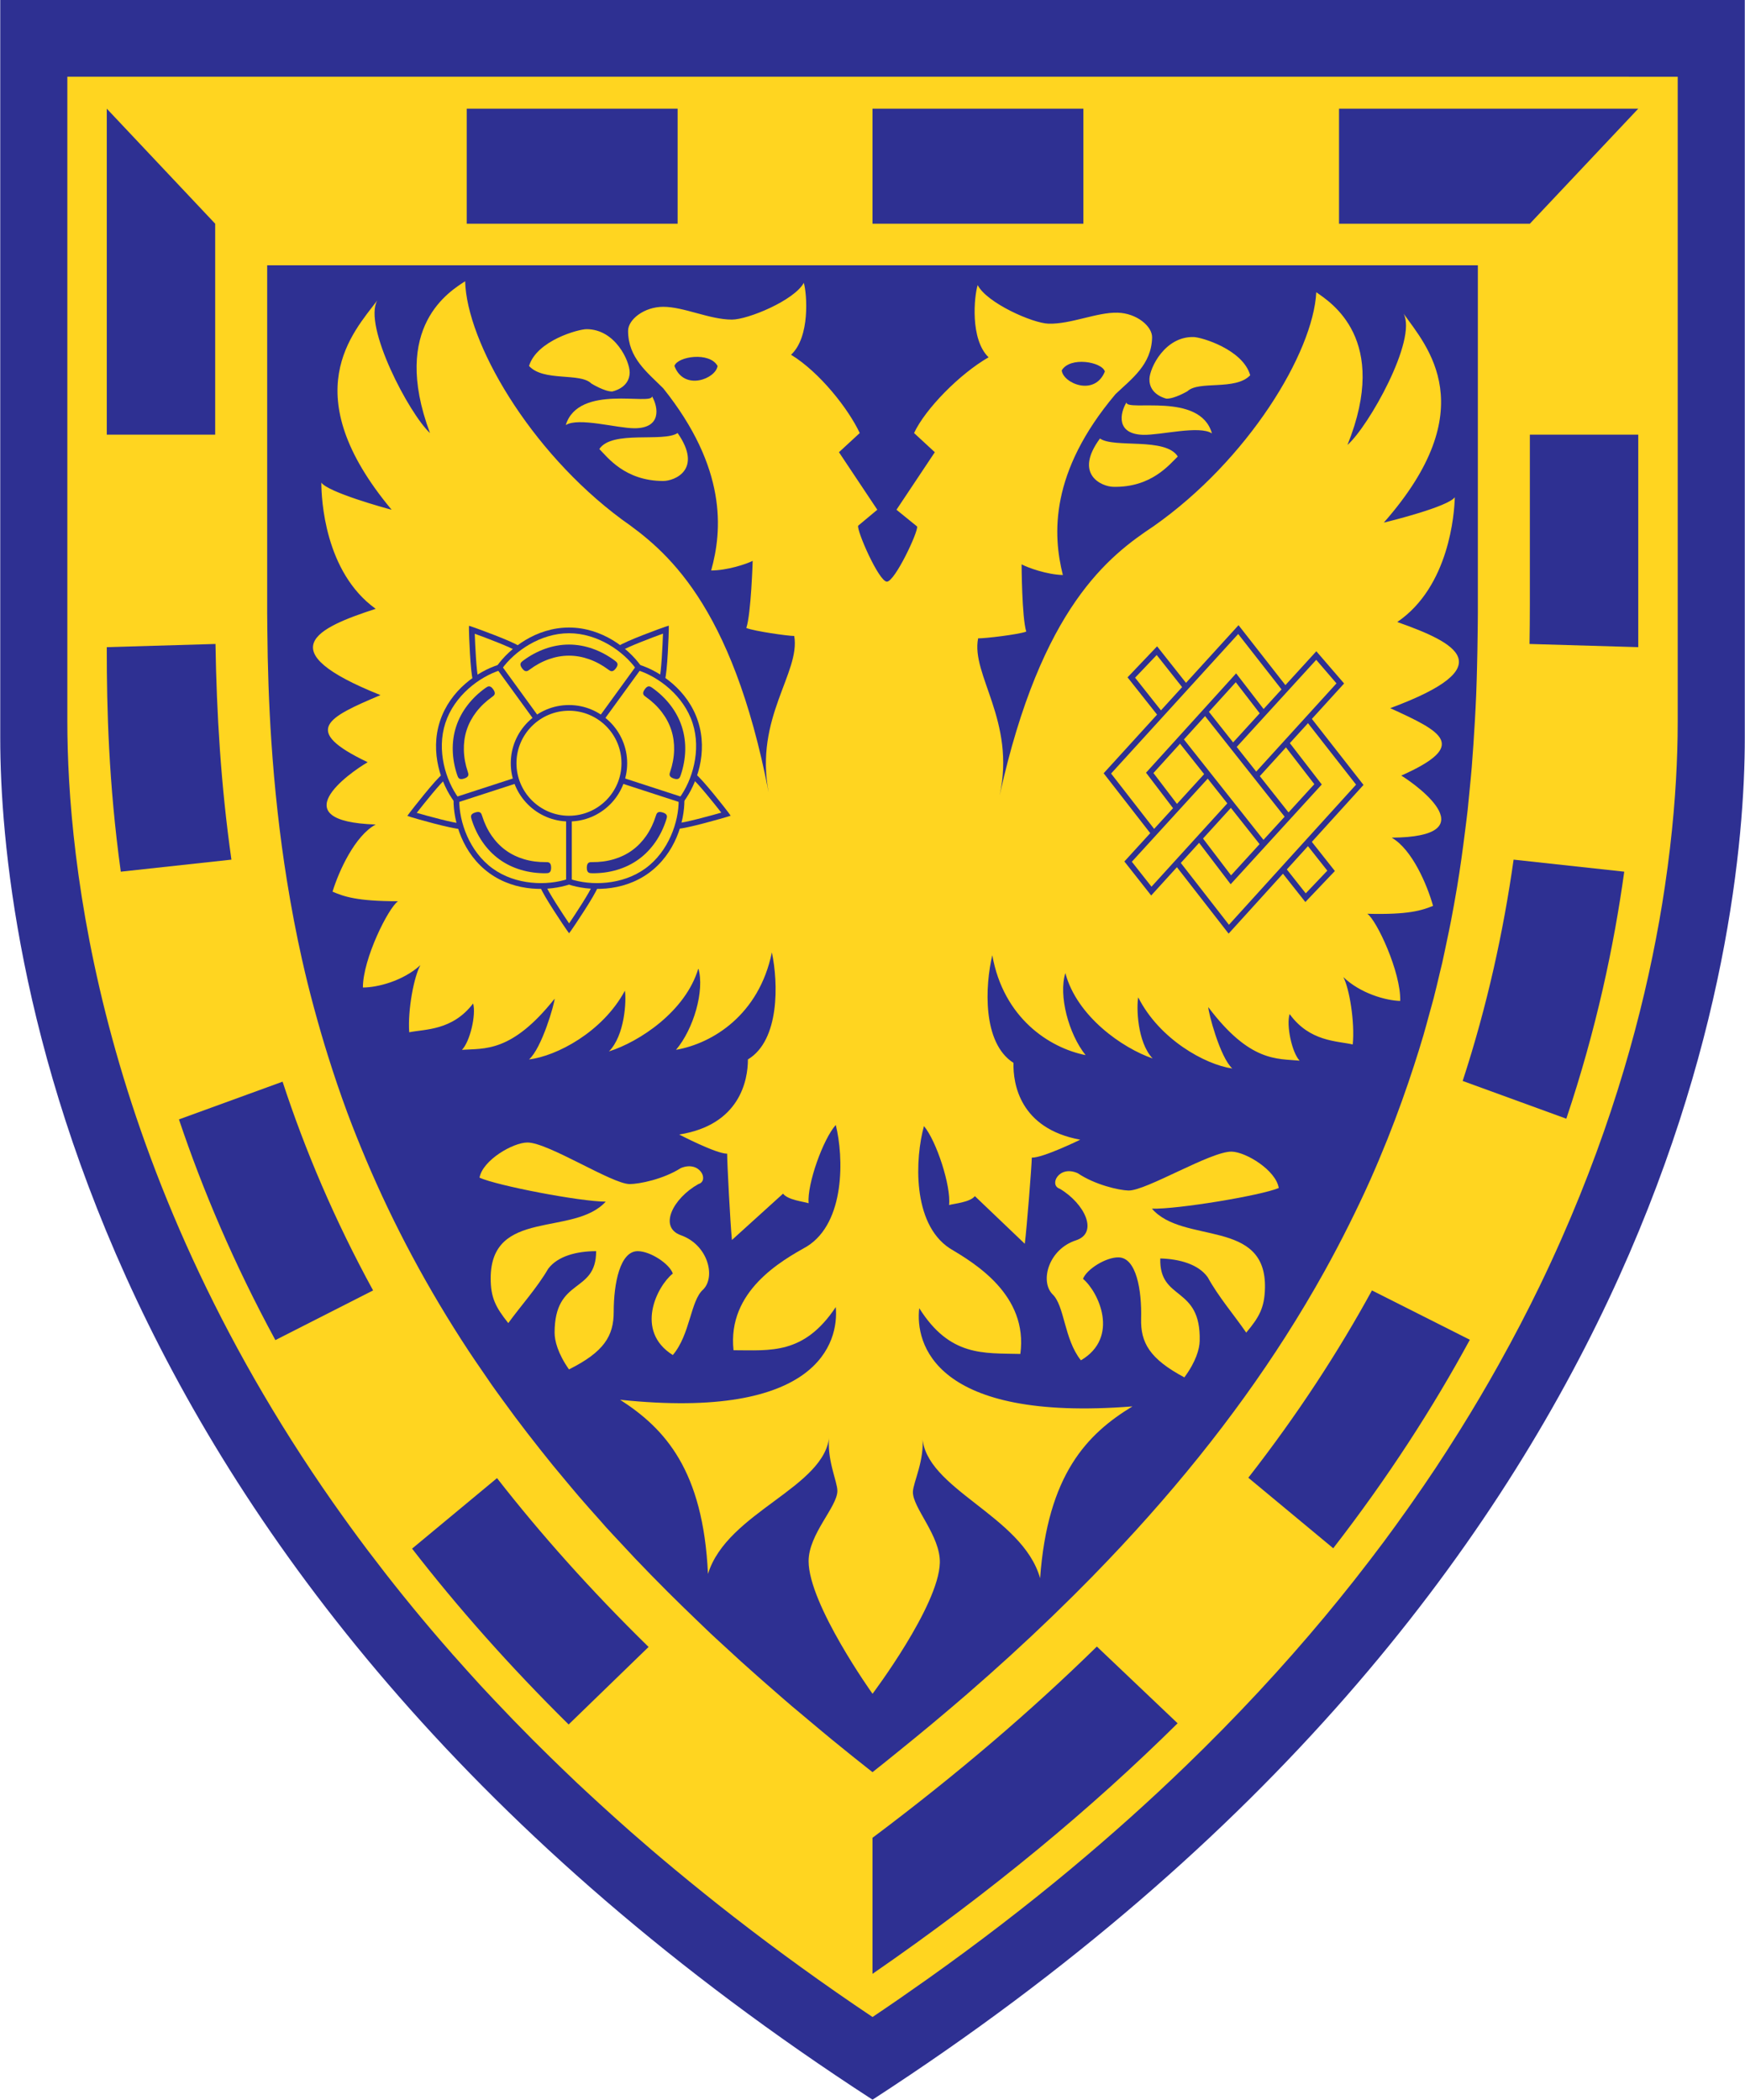 <svg height="346.846" viewBox="0 0 447.13 538.05" width="288.313" xmlns="http://www.w3.org/2000/svg" xmlns:xlink="http://www.w3.org/1999/xlink"><clipPath id="a"><path d="m0 0h447.129v538.051h-447.129zm0 0"/></clipPath><g clip-path="url(#a)"><path d="m447.137.004v189.176c0 51.59-18.832 216.195-223.566 348.871-204.738-132.676-223.57-297.281-223.57-348.871v-189.176z" fill="#2e3092"/></g><path d="m413.668 19.66h-396.469v165.234c0 35.422 7.938 114.316 68.168 200.25.016.016.023.035.039.051 2.73 3.891 5.562 7.801 8.512 11.719.008.012.016.023.023.031.168.223.336.445.5.66 2.773 3.668 5.637 7.348 8.609 11.035 0 0 .004.004.004.004.18.223.363.445.539.664 2.945 3.645 5.98 7.281 9.129 10.934 0 0 .008.012.012.012 1.102 1.281 2.219 2.555 3.348 3.844h.008c1.121 1.277 2.266 2.547 3.414 3.82.004.004.004.012.008.012.012.016.027.035.043.051 1.137 1.254 2.266 2.527 3.426 3.781 1.172 1.27 2.371 2.543 3.566 3.809 0 0 .004.004.004.004 3.207 3.41 6.504 6.816 9.895 10.219.008.008.008.008.012.012.598.598 1.203 1.195 1.805 1.793 1.824 1.812 3.672 3.621 5.551 5.426.027.035.059.059.086.09.035.027.066.062.102.098 1.266 1.215 2.531 2.438 3.82 3.656.008.008.016.008.02.02 1.062.996 2.148 1.996 3.23 3 1.793 1.664 3.613 3.32 5.457 4.98 0 .004.004.012.004.012.008.004.016.004.02.016 1.613 1.453 3.227 2.906 4.879 4.355.008.004.008.012.012.016 1.809 1.582 3.633 3.172 5.48 4.754 2.02 1.727 4.07 3.449 6.141 5.168.004.004.008.012.012.012h.004c2.297 1.91 4.625 3.812 6.992 5.711.004.012.012.02.023.023 0 .008.004.008.008.008 2.602 2.098 5.25 4.195 7.934 6.281.016.004.035.023.055.039.008 0 .016.012.02.012 11.102 8.625 22.887 17.168 35.461 25.59 4.734-3.176 9.336-6.371 13.863-9.574.004 0 .004-.008.012-.012h.004c13.168-9.336 25.453-18.785 36.895-28.312.102-.09.211-.176.312-.266 10.324-8.613 19.965-17.273 28.973-25.969h.008c0-.004 0-.004 0-.004 13.258-12.785 25.137-25.617 35.785-38.391.008-.012.016-.023.027-.031 2.555-3.07 5.035-6.129 7.453-9.191.246-.316.488-.629.738-.945 2.336-2.969 4.613-5.941 6.82-8.898.023-.023.039-.055.066-.082 2.16-2.906 4.25-5.801 6.293-8.691.395-.555.777-1.105 1.164-1.656 1.996-2.855 3.957-5.707 5.84-8.551.004 0 .004-.004.012-.012.008-.012.012-.023.023-.035 1.98-2.992 3.887-5.969 5.75-8.941.227-.355.457-.719.68-1.078 3.395-5.453 6.59-10.867 9.59-16.234.113-.199.223-.398.332-.598 3.766-6.75 7.246-13.43 10.426-20 .004-.012.008-.027.016-.035 0-.012.004-.012.008-.016 1.906-3.945 3.715-7.863 5.426-11.738.008 0 .012-.004.012-.004 0-.012.008-.031.008-.035 13.383-30.254 20.926-58.043 25.07-81.379 0 0 .008-.004.008-.004 0-.004 0-.008 0-.012.551-3.102 1.043-6.129 1.477-9.07 0-.004 0-.004 0-.008 2.004-13.441 2.879-25.137 3.16-34.625 0 0 0-.004 0-.008.039-1.215.066-2.387.086-3.531 0-.238.008-.477.008-.711.02-1.141.027-2.254.027-3.32v-165.234zm-320.141 48.316h285.191v89.051c0 1.801-.035 3.586-.055 5.379-.027 2.738-.078 5.461-.145 8.172 0 .117-.004.234-.008.352-.062 2.355-.121 4.711-.215 7.047-.09 2.246-.215 4.477-.336 6.707-.113 2.031-.238 4.055-.379 6.074-.133 1.934-.266 3.867-.422 5.789-.148 1.828-.332 3.641-.508 5.457-.125 1.305-.242 2.613-.383 3.91-.055.527-.094 1.055-.152 1.574-.199 1.809-.441 3.594-.66 5.391-.602 4.828-1.262 9.637-2.055 14.398-.023.199-.07.398-.105.598-.445 2.672-.93 5.332-1.438 7.984-.172.914-.359 1.824-.547 2.734-.359 1.793-.738 3.586-1.129 5.375-.195.887-.371 1.781-.57 2.668-.191.855-.422 1.707-.621 2.562-.008.023-.012.047-.016.07-.516 2.184-1.023 4.363-1.586 6.531-.324 1.258-.691 2.508-1.035 3.762-.527 1.934-1.039 3.867-1.602 5.793-.75 2.559-1.555 5.105-2.379 7.645-.965 2.988-1.98 5.965-3.047 8.93-.008.031-.016.055-.023.078-1.191 3.316-2.441 6.625-3.758 9.926-1.422 3.543-2.906 7.082-4.477 10.605-.004.004-.008.012-.012.023-1.676 3.754-3.473 7.488-5.328 11.215-2.004 4.023-4.117 8.039-6.336 12.035-3.121 5.617-6.465 11.215-10.035 16.797-13.113 20.504-29.34 40.805-49.246 61.172-.039.047-.082.09-.113.125-3.238 3.309-6.578 6.613-10.004 9.93-.133.129-.27.258-.398.387-3.469 3.34-7.035 6.688-10.707 10.039-3.613 3.293-7.32 6.598-11.129 9.895-2.633 2.281-5.324 4.555-8.055 6.84-.312.262-.625.527-.938.789-2.836 2.355-5.715 4.719-8.652 7.086-2.176 1.75-4.312 3.504-6.547 5.254-3.504-2.746-6.914-5.496-10.27-8.238-1.832-1.5-3.602-2.992-5.391-4.488-1.25-1.043-2.504-2.086-3.727-3.129-.445-.367-.898-.742-1.336-1.113-1.562-1.328-3.07-2.66-4.594-3.984-.953-.824-1.891-1.656-2.832-2.477-.5-.445-1.012-.887-1.508-1.332-1.371-1.211-2.742-2.438-4.086-3.648-1.328-1.203-2.621-2.41-3.926-3.605-1.277-1.184-2.594-2.359-3.844-3.543-1.258-1.184-2.453-2.355-3.684-3.535-.555-.539-1.102-1.066-1.652-1.598-.703-.68-1.414-1.355-2.105-2.039-1.234-1.207-2.465-2.414-3.672-3.621-.016-.02-.023-.023-.039-.043-2.801-2.801-5.543-5.602-8.211-8.406-.406-.43-.797-.855-1.199-1.285-.891-.949-1.77-1.891-2.648-2.84-1.16-1.25-2.348-2.492-3.477-3.738-.645-.711-1.262-1.426-1.887-2.141-1.742-1.945-3.477-3.895-5.156-5.848-1.129-1.312-2.219-2.629-3.32-3.941-1.152-1.383-2.309-2.75-3.43-4.125-1.105-1.367-2.188-2.727-3.27-4.086-1.078-1.359-2.148-2.723-3.199-4.09-1.059-1.371-2.105-2.742-3.133-4.117-.824-1.102-1.625-2.211-2.43-3.312-.207-.281-.418-.562-.621-.844-1.004-1.383-2.02-2.77-2.992-4.152-.277-.398-.535-.793-.809-1.184-.699-1.008-1.395-2.027-2.086-3.043-.953-1.395-1.926-2.793-2.848-4.199-10.699-16.238-19.395-32.59-26.414-49.195-1.707-4.051-3.344-8.105-4.855-12.176-.004-.012-.008-.023-.012-.035-1.762-4.758-3.375-9.535-4.883-14.34-.004 0-.004-.004-.004-.008-1.211-3.855-2.34-7.738-3.398-11.633-.086-.309-.172-.617-.254-.926-1.074-3.98-2.07-7.977-2.973-12-.008-.008-.008-.02-.012-.035-.75-3.344-1.449-6.703-2.094-10.082-.012-.07-.027-.145-.039-.211-.637-3.34-1.227-6.691-1.766-10.059-1.883-11.727-3.188-23.652-4-35.816 0-.004 0-.004 0-.004-.625-9.391-.953-18.93-1.023-28.629-.012-1.402-.039-2.793-.039-4.203v-89.051z" fill="#ffd520"/><path d="m27.309 111.379v-83.531l27.785 29.48v54.051z" fill="#2e3092"/><path d="m30.898 223.371c-3.152-22.789-3.59-42.168-3.59-56.781v-.754l27.863-.816c.281 17.754 1.379 36.223 4.082 55.266z" fill="#2e3092"/><path d="m70.52 343.406c-10.629-19.57-18.66-38.547-24.715-56.555l26.562-9.668c5.738 17.52 13.293 35.379 23.195 53.492z" fill="#2e3092"/><path d="m145.684 441.902c-15.25-15.059-28.543-30.121-40.125-45.059l21.766-18.07c11.18 14.332 24.043 28.77 38.848 43.262z" fill="#2e3092"/><path d="m119.562 27.848h54.055v29.48h-54.055z" fill="#2e3092"/><path d="m223.57 27.848h54.047v29.48h-54.047z" fill="#2e3092"/><path d="m343.137 27.848h76.695l-27.785 29.48h-48.91z" fill="#2e3092"/><path d="m419.832 111.379v54.457l-27.867-.816c.051-3.379.082-6.738.082-10.066v-43.574z" fill="#2e3092"/><path d="m416.238 223.371c-2.629 18.992-7.141 40.352-14.844 63.301l-26.566-9.676c6.328-19.359 10.441-38.305 13.055-56.711z" fill="#2e3092"/><path d="m376.668 343.32c-9.461 17.418-20.984 35.32-35.016 53.426l-21.762-18.07c12.59-16.156 23.031-32.176 31.684-48z" fill="#2e3092"/><path d="m301.766 441.598c-21.809 21.57-47.625 43.121-78.195 64.203v-34.863c21.84-16.371 40.895-32.73 57.5-49.004z" fill="#2e3092"/><path d="m150.273 84.352c-2.047 0-12.695 2.871-14.742 9.418 3.688 4.098 13.105 1.641 15.973 4.508 0 0 3.273 2.043 5.32 2.043 0 0 4.504-.816 4.504-4.91 0-2.867-3.684-11.059-11.055-11.059" fill="#ffd520"/><path d="m144.949 108.922c3.277-10.645 22.113-4.914 22.113-7.367 1.637 2.863 2.457 8.188-4.504 8.188-4.504 0-14.332-2.867-17.609-.82" fill="#ffd520"/><path d="m173.617 110.969c-3.688 2.457-16.793-.82-20.066 4.094 2.047 2.047 6.551 8.191 16.379 8.191 2.867 0 10.234-2.867 3.688-12.285" fill="#ffd520"/><path d="m174.434 299.328c-4.504 2.863-10.648 4.094-13.105 4.094-4.504 0-20.883-10.652-26.203-10.652-3.688 0-11.469 4.508-12.285 9.012 4.504 2.047 25.797 6.141 32.348 6.141-8.191 9.012-29.484 1.637-29.484 19.652 0 4.918 1.23 7.371 4.508 11.469 3.277-4.5 7.367-9.008 10.234-13.922 2.457-3.277 7.375-4.508 12.285-4.508 0 11.062-10.645 6.559-10.645 20.891 0 2.043.816 5.32 3.684 9.41 9.008-4.5 11.465-8.59 11.465-14.738 0-7.371 1.637-15.562 6.145-15.562 3.273 0 8.188 3.281 9.004 5.738-4.094 3.273-9.824 14.734 0 20.883 4.504-5.32 4.504-13.922 7.781-16.793 3.273-3.27 1.23-11.461-5.73-13.918-5.734-2.051-2.051-9.422 4.504-13.102 2.867-.82.41-6.145-4.504-4.094" fill="#ffd520"/><path d="m305.879 86.367c2.047.051 12.617 3.191 14.492 9.793-3.789 4-13.141 1.301-16.078 4.09 0 0-3.324 1.965-5.379 1.91 0 0-4.477-.934-4.371-5.027.07-2.867 3.969-10.957 11.336-10.766" fill="#ffd520"/><path d="m310.562 111.062c-3-10.727-21.969-5.484-21.906-7.941-1.715 2.824-2.672 8.125 4.293 8.305 4.5.117 14.395-2.492 17.613-.363" fill="#ffd520"/><path d="m281.863 112.367c3.621 2.551 16.801-.387 19.949 4.613-2.105 1.992-6.762 8.016-16.586 7.766-2.867-.074-10.16-3.133-3.363-12.379" fill="#ffd520"/><path d="m223.57 434.039s16.965-22.5 17.254-33.551c.18-6.961-7.008-14.109-6.902-18.203.062-2.457 3.074-8.109 2.418-14.27.469 13.531 25.688 20.32 30.184 36.418 1.922-26.578 12.02-36.969 23.668-44.039-50.891 4.012-55.695-16.184-54.645-25.168 7.867 12.488 16.496 11.484 25.914 11.727 2.027-15.102-11.691-23.238-18.141-27.09-9.668-6.391-8.824-23.168-6.566-31.301 3.18 3.77 6.977 15.336 6.438 20.234 1.246-.375 5.344-.68 6.613-2.285l12.793 12.211c.516-4.086 1.738-19.617 1.801-22.074 2.863.078 12.406-4.594 12.406-4.594-15.492-2.859-17.242-14.371-17.102-19.691-8.059-5.125-7.273-19.852-5.434-27.586 2.863 16.051 14.543 23.723 23.914 25.602-4.367-5.438-6.977-15.332-5.188-21.02 2.984 11.133 14.652 19.219 22.367 21.875-3.98-4.199-4.16-13.215-3.691-15.66 5.461 10.789 17.172 17.238 24.109 18.234-3.199-2.949-6.176-14.492-6.148-15.723 10.691 14.199 17.684 13.156 23.406 13.715-1.996-2.102-3.453-9.102-2.562-11.945 5.141 7.094 12.113 6.867 16.18 7.789.562-5.719-.859-14.359-2.414-17.262 4.395 4.207 10.902 6.012 14.582 6.109.191-7.367-6.016-20.637-8.43-22.336 10.641.277 13.949-.871 16.844-2.023-1.5-5.363-5.355-14.477-10.605-17.477 24.172-.195 7.293-12.922 2.461-15.91 17.398-7.742 10.523-11.199-2.836-17.277 28.953-10.723 16.816-16.77 1.805-22.074 13.34-9.074 14.648-27.883 14.75-31.977-1.699 2.414-16.543 6.125-18.191 6.496 25.742-29.238 11-45.184 5.07-53.531 3.516 6.645-8.938 28.852-14.387 33.629 10.945-27.164-4.375-36.57-7.996-39.125-.812 15.547-17.496 42.969-41.691 59.957-11.258 7.492-28.797 20.555-39.469 69.02 4.18-19.141-7.391-30.91-5.512-40.285 1.637.043 10.266-.961 12.332-1.727-1.133-3.715-1.191-17.234-1.191-17.234 1.617.863 6.484 2.625 10.578 2.734-2.602-10.309-3.418-26.305 13.488-46.348 4.191-3.988 9.207-7.547 9.383-14.504.074-2.863-3.93-6.246-8.844-6.371-5.324-.141-11.957 2.969-17.688 2.816-4.094-.105-15.836-5.324-18.176-9.891-.891 2.844-1.996 13.875 2.797 18.504-7.488 4.312-16.234 13.27-19.102 19.41l5.32 4.914c-.816 1.227-9.824 14.742-9.824 14.742l5.281 4.289c.375 1.238-5.691 14.137-7.738 14.137-2.051 0-7.781-13.105-7.367-14.332l4.91-4.094s-9.008-13.516-9.828-14.742l5.324-4.914c-2.863-6.141-10.234-15.559-17.605-20.062 4.91-4.508 4.094-15.562 3.273-18.426-2.457 4.504-14.328 9.418-18.426 9.418-5.73 0-12.285-3.277-17.605-3.277-4.914 0-9.008 3.277-9.008 6.145 0 6.961 4.914 10.645 9.008 14.738 16.379 20.473 15.148 36.441 12.281 46.68 4.098 0 9.012-1.637 10.645-2.457 0 0-.406 13.512-1.633 17.199 2.047.816 10.645 2.047 12.281 2.047 1.637 9.418-10.234 20.883-6.551 40.125-9.418-48.723-26.617-62.234-37.672-70.016-23.75-17.609-39.719-45.453-40.125-61.016-3.688 2.461-19.246 11.469-9.012 38.902-5.32-4.914-17.195-27.434-13.512-33.984-6.141 8.188-21.293 23.746 3.684 53.641-1.633-.41-16.379-4.504-18.016-6.961 0 4.094.82 22.93 13.926 32.348-15.152 4.914-27.438 10.645 1.227 22.109-13.516 5.734-20.473 9.008-3.277 17.199-4.914 2.867-22.109 15.152 2.051 15.969-5.324 2.867-9.422 11.875-11.059 17.199 2.867 1.227 6.145 2.457 16.789 2.457-2.457 1.637-9.008 14.738-9.008 22.109 3.684 0 10.238-1.637 14.742-5.734-1.641 2.867-3.277 11.469-2.867 17.199 4.094-.82 11.055-.41 16.375-7.371.82 2.867-.816 9.828-2.863 11.875 5.73-.406 12.691.82 23.75-13.098 0 1.223-3.277 12.691-6.555 15.555 6.965-.816 18.84-6.961 24.57-17.609.41 2.461 0 11.469-4.094 15.562 7.777-2.457 19.652-10.238 22.93-21.293 1.637 5.73-1.227 15.559-5.734 20.883 9.418-1.637 21.293-9.008 24.57-24.977 1.637 7.781 2.047 22.523-6.141 27.434 0 5.324-2.051 16.789-17.609 19.246 0 0 9.414 4.914 12.285 4.914 0 2.457.816 18.02 1.227 22.109l13.105-11.871c1.227 1.633 5.32 2.043 6.547 2.453-.406-4.91 3.688-16.375 6.961-20.062 2.051 8.191 2.461 24.98-7.367 31.121-6.555 3.684-20.473 11.465-18.836 26.613 9.414 0 18.016 1.23 26.203-11.059.82 9.012-4.5 29.074-55.277 23.75 11.465 7.375 21.293 18.016 22.523 44.637 4.914-15.973 30.297-22.113 31.121-35.625-.824 6.141 2.047 11.871 2.047 14.332 0 4.094-7.375 11.055-7.375 18.012 0 11.062 16.383 33.988 16.383 33.988" fill="#ffd520"/><path d="m276.172 300.641c4.43 2.98 10.535 4.363 12.992 4.434 4.5.113 21.152-10.105 26.473-9.965 3.688.094 11.348 4.797 12.051 9.32-4.559 1.93-25.949 5.473-32.5 5.297 7.953 9.223 29.434 2.41 28.965 20.414-.129 4.918-1.422 7.336-4.801 11.344-3.16-4.586-7.129-9.191-9.867-14.18-2.371-3.34-7.254-4.691-12.164-4.82-.293 11.055 10.465 6.832 10.102 21.152-.055 2.051-.957 5.301-3.93 9.32-8.887-4.738-11.238-8.895-11.082-15.035.191-7.371-1.234-15.598-5.738-15.715-3.273-.082-8.266 3.066-9.148 5.504 4.004 3.379 9.441 14.988-.543 20.875-4.363-5.441-4.141-14.039-7.336-16.984-3.195-3.359-.938-11.492 6.082-13.77 5.789-1.898 2.293-9.359-4.16-13.215-2.848-.895-.254-6.152 4.605-3.977" fill="#ffd520"/><g fill="#2e3092"><path d="m172.797 93.77c.82-2.457 9.008-3.684 11.055 0-.414 3.277-8.602 6.551-11.055 0"/><path d="m283.121 95.199c-.754-2.477-8.91-3.918-11.051-.285.324 3.281 8.426 6.77 11.051.285"/><path d="m336.766 167.492-21.316 23.348 1.078.984s19.707-21.586 20.762-22.738c.828.961 4.531 5.262 5.195 6.031-.836.918-21.055 23.137-21.055 23.137l1.082.984 21.926-24.094-7.117-8.258z"/><path d="m288.539 220.297-.418.457 6.871 8.719 20.988-23.062-1.082-.984s-18.73 20.586-19.824 21.789c-.82-1.043-4.43-5.621-5.039-6.391.805-.879 20.047-21.953 20.047-21.953l-1.078-.984z"/><path d="m316.797 160.844-33.988 37.305 12.305 15.82 1.152-.898s-10.84-13.934-11.547-14.848c.793-.871 31.465-34.539 32.574-35.758.973 1.246 11.504 14.707 11.504 14.707l1.152-.902-12.57-16.066z"/><path d="m334.656 184.645s12.129 15.508 12.848 16.422c-.793.875-31.469 34.684-32.582 35.91-.984-1.262-12.684-16.293-12.684-16.293l-1.152.895 13.75 17.664 34.574-38.105-13.602-17.391z"/><path d="m316.176 173.199-22.504 24.809 7.277 9.555 1.164-.883s-5.883-7.723-6.543-8.59c.766-.844 20.012-22.062 21.102-23.266.91 1.184 6.484 8.414 6.484 8.414l1.156-.891-7.551-9.797z"/><path d="m329.027 190.863s7.098 9.199 7.781 10.082c-.777.852-20.246 22.164-21.344 23.367-.926-1.215-7.508-9.859-7.508-9.859l-1.16.887 8.566 11.25 23.352-25.562-8.531-11.055z"/><path d="m295.93 166.23-6.996 7.344 7.977 10.07 1.145-.906s-6.48-8.18-7.188-9.074c.691-.727 4.648-4.879 5.539-5.816.902 1.137 6.859 8.668 6.859 8.668l1.145-.906-7.902-9.988z"/><path d="m308.328 182.906 21.25 26.859 1.148-.906-21.254-26.855z"/><path d="m334.641 216.156s4.812 6.086 5.496 6.953c-.688.727-4.641 4.875-5.531 5.812-.863-1.09-5.215-6.594-5.215-6.594l-1.148.906 6.262 7.914 7.566-7.949-6.285-7.949z"/><path d="m301.883 189.938 21.254 26.832 1.141-.91-21.25-26.828z"/><path d="m130.852 195.586c0 8.223 6.691 14.918 14.918 14.918v-1.461c-7.422 0-13.457-6.039-13.457-13.457 0-7.422 6.035-13.457 13.457-13.457s13.457 6.035 13.457 13.457c0 7.418-6.035 13.457-13.457 13.457v1.461c8.227 0 14.918-6.695 14.918-14.918 0-8.227-6.691-14.918-14.918-14.918-8.227 0-14.918 6.691-14.918 14.918"/><path d="m153.52 183.68 1.18.855 9.492-13.062-1.18-.859z"/><path d="m127.344 170.617 1.188.848c3.273-4.574 9.871-9.195 17.238-9.195 7.371 0 13.969 4.621 17.238 9.195l1.188-.848c-3.23-4.523-9.996-9.809-18.426-9.809-8.426 0-15.195 5.285-18.426 9.809"/><path d="m127.348 171.473 9.492 13.062 1.184-.855-9.496-13.066z"/><path d="m112.695 184.84c-2.605 8.016.332 16.082 3.633 20.555l1.176-.871c-3.344-4.52-5.695-12.223-3.418-19.234 2.273-7.008 8.707-11.855 14.07-13.551l-.438-1.391c-5.305 1.672-12.418 6.473-15.023 14.492"/><path d="m116.691 204.266.453 1.387 15.359-4.988-.453-1.391z"/><path d="m125.328 223.723c6.82 4.953 15.398 4.652 20.672 2.891l-.465-1.387c-5.336 1.785-13.387 1.645-19.348-2.688-5.965-4.336-8.586-11.949-8.539-17.574l-1.461-.012c-.047 5.559 2.32 13.809 9.141 18.77"/><path d="m145.039 209.77v16.152h1.457v-16.152z"/><path d="m173.891 204.969c.047 5.621-2.578 13.238-8.539 17.57-5.961 4.332-14.016 4.473-19.352 2.688l-.465 1.387c5.277 1.762 13.855 2.062 20.676-2.891 6.816-4.957 9.184-13.207 9.141-18.766z"/><path d="m159.035 200.664 15.359 4.992.453-1.387-15.359-4.996z"/><path d="m163.383 171.738c5.359 1.691 11.793 6.539 14.07 13.555 2.277 7.008-.074 14.711-3.418 19.234l1.176.867c3.305-4.473 6.238-12.539 3.633-20.555-2.605-8.02-9.723-12.82-15.023-14.492z"/><path d="m120.133 161.359c-.004.887.348 10.918 1.012 12.93l1.387-.453c-.473-1.441-.82-8.637-.91-11.434 2.688.969 9.422 3.516 10.637 4.418l.871-1.172c-1.746-1.301-11.41-4.773-12.035-4.977l-.957-.316z"/><path d="m104.938 208.262-.594.809.953.316c.84.277 10.477 3.047 12.613 3.039l-.008-1.461c-1.523.008-8.473-1.891-11.152-2.668 1.758-2.258 6.273-7.891 7.488-8.75l-.844-1.191c-1.746 1.238-8.066 9.371-8.457 9.906"/><path d="m138.398 227.234c.641 2.055 6.445 10.594 6.812 11.105l.59.812.594-.809c.523-.723 6.145-9.066 6.781-11.059l-1.395-.445c-.465 1.457-4.402 7.469-5.977 9.785-1.602-2.355-5.566-8.398-6.016-9.828z"/><path d="m177.355 199.523c1.215.875 5.738 6.504 7.453 8.711-2.75.797-9.711 2.695-11.203 2.68l-.016 1.461c2.145.023 12.035-2.844 12.668-3.047l.957-.305-.59-.816c-.52-.723-6.711-8.641-8.418-9.867z"/><path d="m170.398 160.629c-.844.27-10.27 3.699-11.984 4.957l.863 1.18c1.227-.898 7.961-3.453 10.59-4.398-.094 2.859-.438 10.062-.914 11.48l1.383.469c.688-2.039 1.016-12.328 1.016-12.988l.004-1.004z"/><path d="m123.531 209.137c.539 1.727 1.336 3.453 2.426 5.027.965 1.395 2.156 2.672 3.605 3.723 1.445 1.051 3.031 1.793 4.66 2.277 1.832.551 3.727.777 5.535.758.715-.012 1.426-.02 1.438 1.402.008 1.43-.703 1.438-1.414 1.445-2.062.023-4.242-.242-6.371-.879-1.922-.574-3.801-1.453-5.516-2.703-1.715-1.242-3.129-2.758-4.273-4.41-1.266-1.828-2.188-3.82-2.805-5.797-.211-.68-.422-1.359.934-1.781s1.57.258 1.781.938m28.25 11.785c1.809.02 3.699-.207 5.531-.754 1.629-.488 3.215-1.23 4.664-2.281 1.445-1.051 2.641-2.328 3.605-3.723 1.09-1.574 1.887-3.305 2.426-5.027.211-.68.426-1.359 1.781-.938 1.355.422 1.145 1.102.934 1.781-.617 1.977-1.539 3.969-2.801 5.797-1.148 1.652-2.562 3.168-4.277 4.41-1.719 1.25-3.598 2.133-5.52 2.707-2.129.637-4.309.898-6.375.875-.715-.008-1.426-.02-1.41-1.445.02-1.422.73-1.414 1.441-1.402m4.02-49.371c-1.449-1.078-3.113-2.008-4.918-2.641-1.598-.562-3.32-.895-5.113-.895-1.793 0-3.516.332-5.113.895-1.805.633-3.469 1.562-4.918 2.641-.566.426-1.141.852-1.984-.289-.848-1.141-.277-1.566.297-1.992 1.66-1.238 3.578-2.305 5.672-3.039 1.898-.668 3.934-1.059 6.047-1.059 2.117 0 4.152.391 6.047 1.059 2.094.734 4.012 1.801 5.676 3.039.57.426 1.141.852.297 1.992-.848 1.141-1.418.715-1.988.289m15.926 26.141c.574-1.699.945-3.562.988-5.48v-.008c.039-1.703-.176-3.445-.727-5.137-.551-1.699-1.398-3.23-2.43-4.582-1.156-1.52-2.555-2.812-4.031-3.859-.582-.41-1.164-.82-.34-1.984.824-1.164 1.406-.75 1.988-.34 1.684 1.195 3.293 2.688 4.645 4.461 1.215 1.594 2.219 3.41 2.871 5.426.66 2.027.914 4.082.871 6.078v.004-.004.004c-.055 2.215-.477 4.367-1.145 6.336-.23.676-.457 1.348-1.805.891-1.344-.453-1.117-1.129-.887-1.805m-45.715-19.066c-1.477 1.047-2.875 2.34-4.031 3.855-1.031 1.352-1.879 2.887-2.43 4.582-.551 1.695-.766 3.438-.723 5.145.043 1.926.41 3.789.984 5.492.227.672.457 1.348-.887 1.797-1.348.453-1.578-.223-1.805-.895-.668-1.973-1.094-4.125-1.141-6.34-.047-1.992.207-4.047.867-6.074.656-2.02 1.66-3.836 2.875-5.426 1.348-1.773 2.957-3.266 4.641-4.461.582-.41 1.164-.824 1.988.34.82 1.164.242 1.574-.34 1.984"/></g></svg>